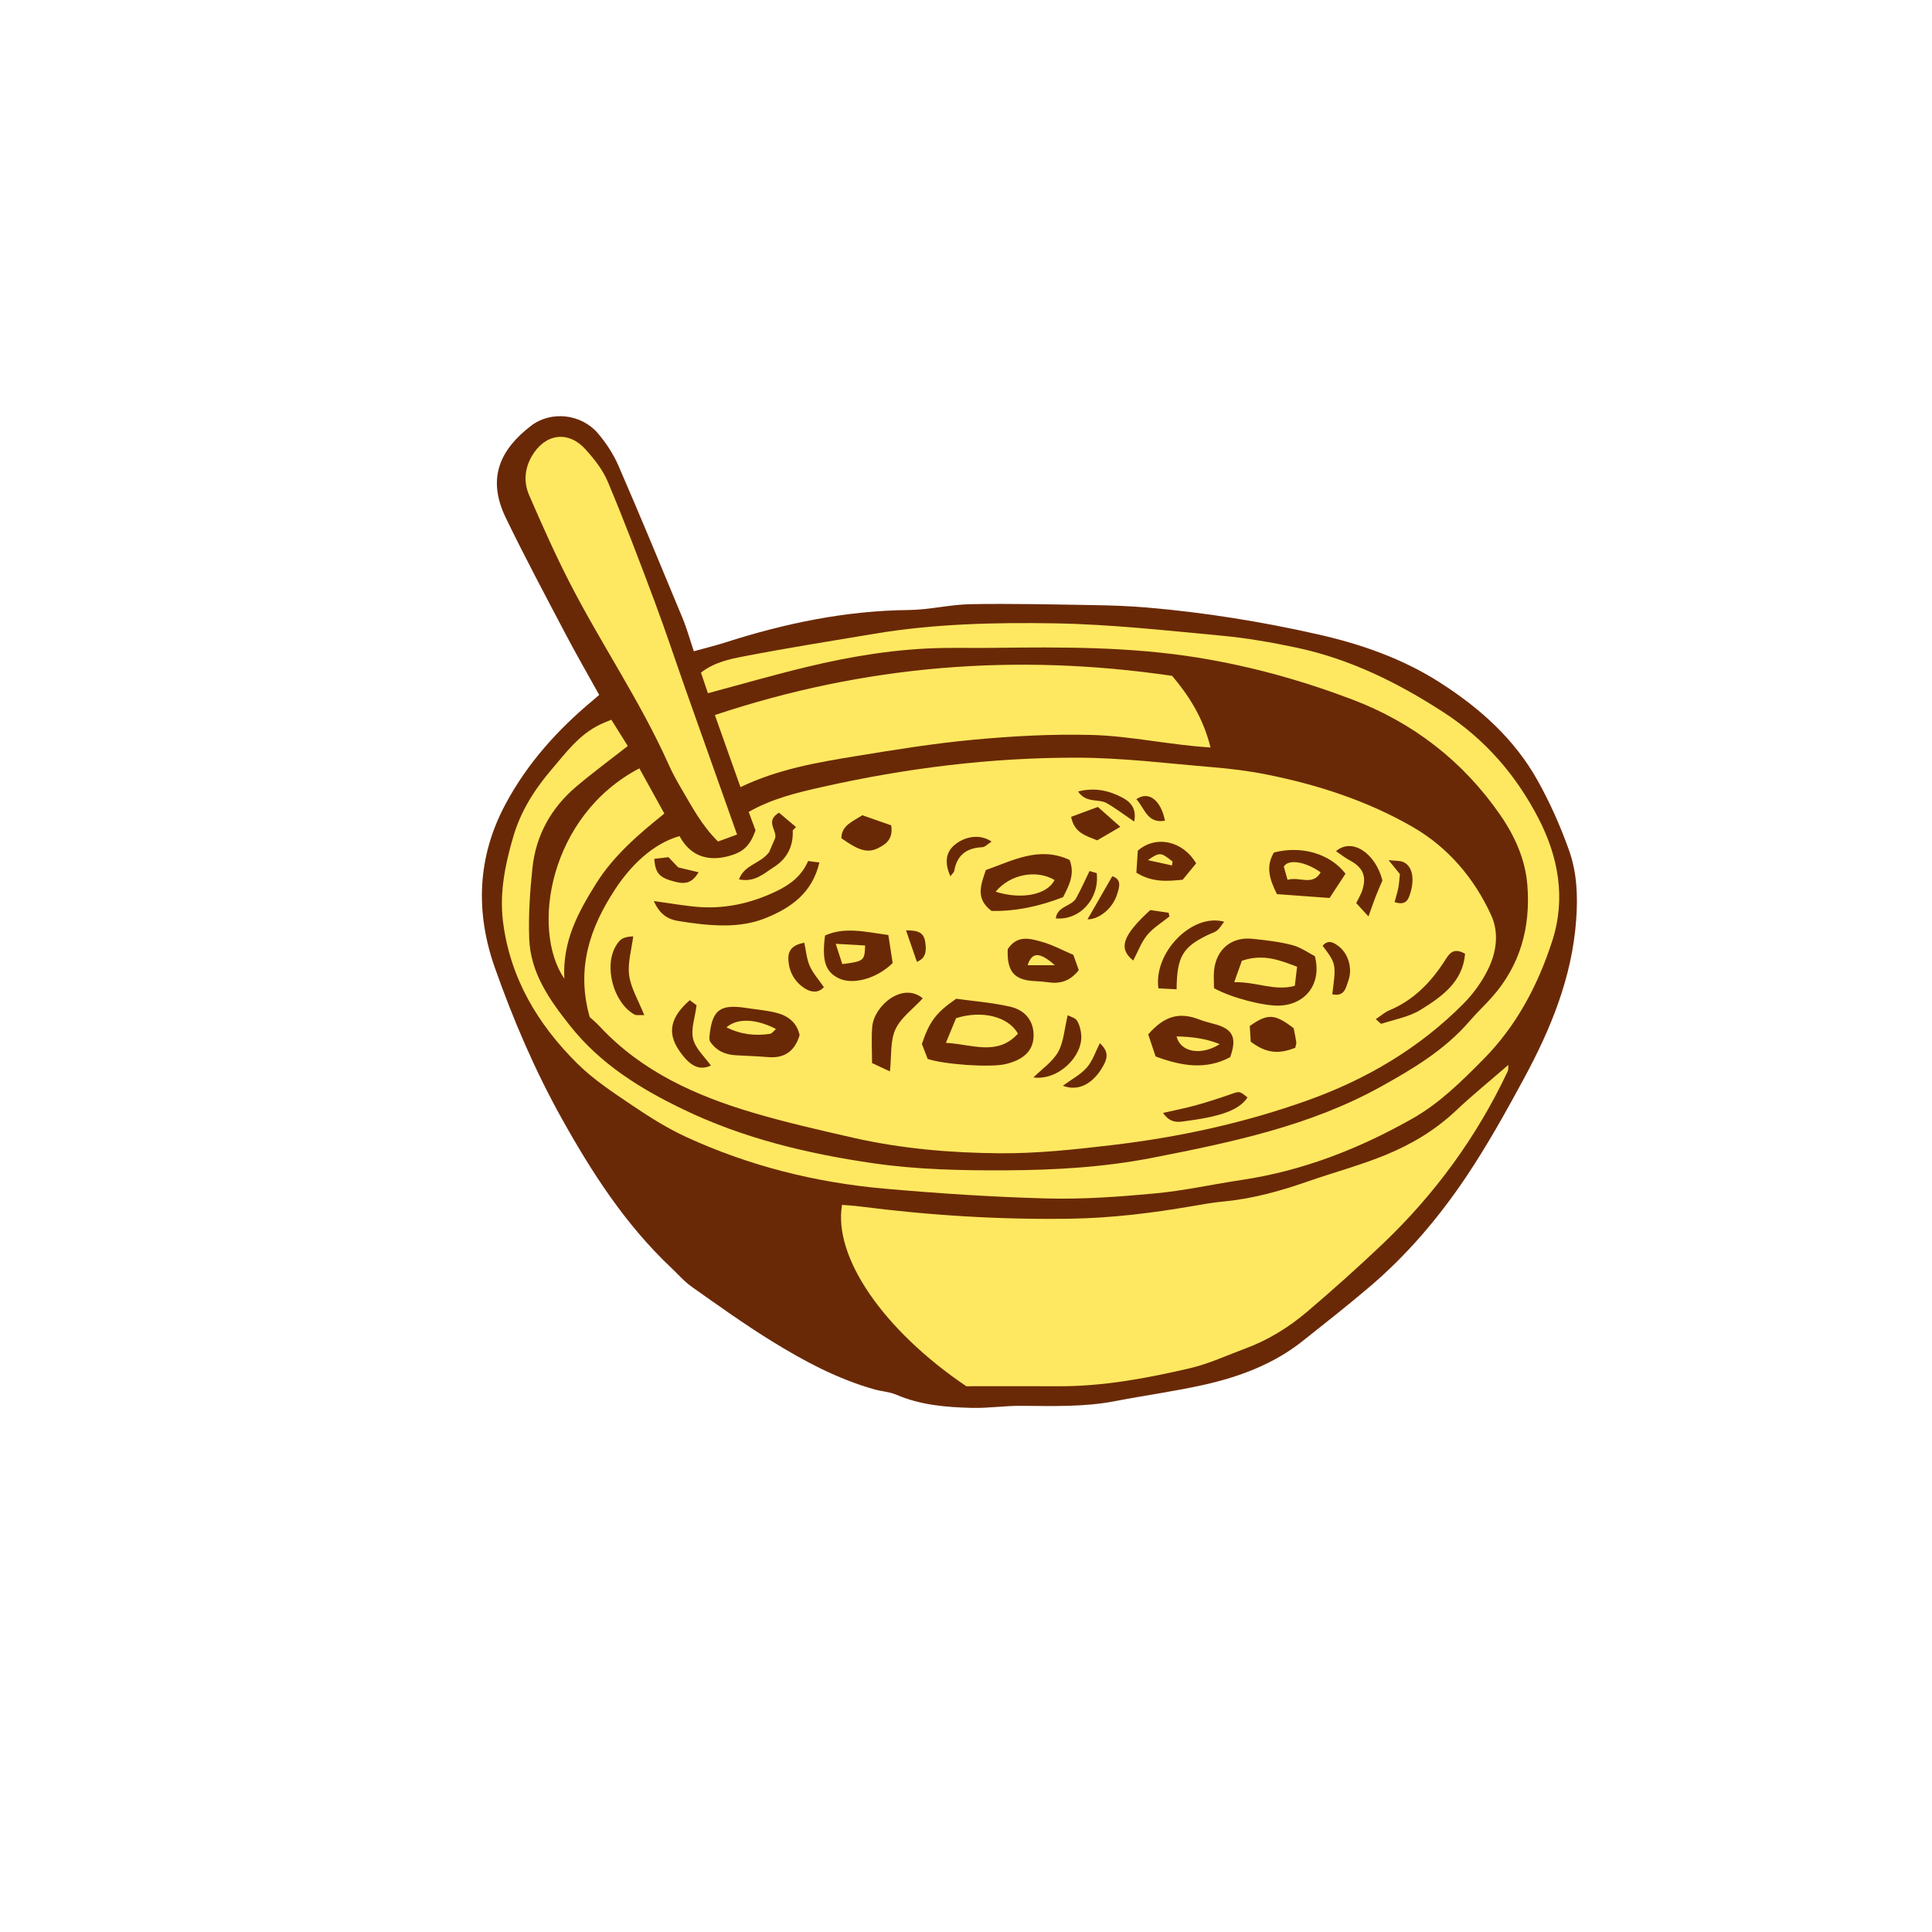 <svg version="1.1" id="svg" xmlns="http://www.w3.org/2000/svg" xmlns:xlink="http://www.w3.org/1999/xlink" x="0px" y="0px"
	 width="200px" height="200px" viewBox="0 0 200 200" enable-background="new 0 0 200 200" xml:space="preserve">
<path class="stroke" fill="#6a2906"  d="M162.412,87.983c-0.88-2.462-1.93-4.831-3.212-7.137c-2.431-4.372-6.026-7.55-10.105-10.168
	c-3.883-2.493-8.189-4.003-12.751-5.029c-5.815-1.308-11.657-2.246-17.579-2.755c-1.906-0.164-3.823-0.227-5.736-0.257
	c-4.181-0.068-8.364-0.166-12.543-0.093c-2.142,0.038-4.277,0.583-6.418,0.605c-6.533,0.067-12.822,1.38-19.004,3.364
	c-0.992,0.318-2.007,0.563-3.241,0.905c-0.421-1.255-0.726-2.371-1.166-3.433c-2.183-5.271-4.363-10.542-6.635-15.774
	c-0.523-1.206-1.278-2.361-2.134-3.361c-1.72-2.007-4.85-2.369-6.94-0.755c-3.087,2.385-4.612,5.32-2.598,9.489
	c1.947,4.029,4.06,7.979,6.141,11.942c1.133,2.157,2.351,4.268,3.537,6.411c-0.323,0.278-0.49,0.428-0.663,0.572
	c-3.65,3.042-6.766,6.497-9.037,10.737c-2.949,5.51-3.111,11.219-1.109,16.904c1.889,5.368,4.137,10.621,6.924,15.622
	c3.133,5.623,6.595,10.984,11.31,15.438c0.718,0.679,1.374,1.447,2.174,2.011c2.708,1.911,5.408,3.849,8.226,5.591
	c3.367,2.082,6.862,3.956,10.713,5.03c0.727,0.203,1.517,0.237,2.2,0.531c2.521,1.084,5.187,1.31,7.866,1.372
	c1.68,0.04,3.367-0.225,5.049-0.215c3.262,0.02,6.519,0.142,9.752-0.485c3.086-0.597,6.211-1.015,9.274-1.707
	c3.649-0.825,7.133-2.133,10.116-4.493c2.328-1.843,4.66-3.684,6.923-5.604c3.888-3.299,7.177-7.167,10.004-11.376
	c2.201-3.277,4.132-6.748,6.013-10.225c2.782-5.143,4.981-10.48,5.405-16.442C163.345,92.704,163.248,90.321,162.412,87.983z"/>
<path fill-rule="evenodd" clip-rule="evenodd" fill="#ffe861" class="fill" d="M61.045,105.287c-1.431-5.07,0.04-9.262,2.614-13.201
	c1.657-2.537,3.966-4.764,6.688-5.535c1.042,1.945,2.746,2.651,4.937,2.108c1.643-0.408,2.346-1.072,2.927-2.701
	c-0.222-0.602-0.456-1.236-0.706-1.91c2.429-1.376,4.987-1.989,7.527-2.562c8.722-1.97,17.572-3.071,26.509-3.052
	c4.648,0.01,9.298,0.594,13.943,0.982c1.856,0.155,3.718,0.382,5.543,0.743c5.344,1.058,10.515,2.733,15.23,5.456
	c3.649,2.107,6.36,5.294,8.116,9.146c0.83,1.82,0.533,3.83-0.333,5.589c-0.632,1.284-1.515,2.514-2.524,3.533
	c-4.589,4.632-10.091,7.865-16.201,10.044c-6.552,2.338-13.325,3.805-20.223,4.615c-3.868,0.455-7.772,0.878-11.657,0.844
	c-5.057-0.043-10.124-0.475-15.083-1.601c-3.463-0.787-6.935-1.578-10.339-2.582c-5.981-1.764-11.585-4.276-15.945-8.963
	C61.712,105.858,61.303,105.525,61.045,105.287z M125.674,102.296c1.788,0.999,5.191,1.866,6.777,1.804
	c2.709-0.106,4.405-2.26,3.663-5.12c-0.634-0.322-1.444-0.912-2.346-1.147c-1.342-0.352-2.746-0.504-4.133-0.649
	c-2.134-0.224-3.706,1.072-3.95,3.222C125.614,101.03,125.674,101.671,125.674,102.296z M96.029,109.614
	c1.625,0.573,6.491,0.926,8.1,0.533c1.755-0.429,2.785-1.299,2.863-2.788c0.081-1.522-0.741-2.771-2.442-3.153
	c-1.906-0.428-3.875-0.579-5.564-0.815c-2.086,1.435-2.765,2.35-3.554,4.678C95.603,108.51,95.81,109.045,96.029,109.614z
	 M73.478,107.775c0.691,1.048,1.633,1.407,2.727,1.469c1.099,0.062,2.199,0.093,3.294,0.187c1.692,0.143,2.765-0.584,3.276-2.271
	c-0.272-1.299-1.2-2.021-2.442-2.326c-1.006-0.248-2.053-0.332-3.081-0.49c-2.754-0.425-3.554,0.207-3.816,3.02
	C73.426,107.476,73.458,107.592,73.478,107.775z M102.645,94.298c2.524,0.057,5.029-0.497,7.405-1.427
	c0.653-1.268,1.234-2.4,0.676-3.849c-3.15-1.47-5.892,0.073-8.67,1.045C101.505,91.666,100.979,93.048,102.645,94.298z
	 M67.681,93.274c0.618,1.383,1.447,1.888,2.516,2.062c0.801,0.131,1.606,0.249,2.413,0.334c2.279,0.237,4.552,0.228,6.709-0.654
	c2.607-1.064,4.772-2.604,5.504-5.732c-0.441-0.058-0.791-0.103-1.166-0.15c-0.681,1.569-1.883,2.45-3.277,3.121
	c-2.677,1.289-5.489,1.899-8.46,1.602C70.613,93.725,69.315,93.501,67.681,93.274z M118.863,107.077
	c0.238,0.713,0.519,1.551,0.764,2.286c2.735,1.017,5.23,1.405,7.721,0.074c0.735-2.062,0.28-2.948-1.743-3.458
	c-0.502-0.127-1.003-0.27-1.486-0.454C122.087,104.75,120.549,105.152,118.863,107.077z M131.874,88.254
	c-0.895,1.513-0.411,2.828,0.312,4.306c1.76,0.129,3.534,0.259,5.454,0.398c0.571-0.871,1.126-1.719,1.646-2.511
	C137.707,88.369,134.696,87.502,131.874,88.254z M91.962,96.795c-2.46-0.345-4.539-0.862-6.557,0.05
	c-0.333,2.619,0.038,3.736,1.392,4.414c1.438,0.72,3.931,0.093,5.61-1.566C92.283,98.882,92.132,97.899,91.962,96.795z
	 M104.32,98.255c-0.097,2.323,0.67,3.208,2.808,3.309c0.463,0.021,0.928,0.055,1.386,0.122c1.242,0.184,2.283-0.128,3.16-1.265
	c-0.173-0.485-0.362-1.013-0.563-1.576c-1.122-0.476-2.157-1.042-3.263-1.35C106.647,97.162,105.315,96.746,104.32,98.255z
	 M95.525,103.348c-2.083-1.742-5.048,0.763-5.232,2.945c-0.102,1.207-0.019,2.43-0.019,3.754c0.654,0.306,1.23,0.575,1.851,0.864
	c0.178-1.629,0.017-3.149,0.565-4.344C93.246,105.354,94.501,104.462,95.525,103.348z M142.426,105.499
	c0.275,0.229,0.486,0.51,0.595,0.475c1.371-0.441,2.864-0.708,4.058-1.45c2.178-1.353,4.348-2.87,4.584-5.79
	c-1.257-0.727-1.671,0.053-2.114,0.74c-1.443,2.241-3.234,4.079-5.748,5.127C143.344,104.792,142.956,105.147,142.426,105.499z
	 M123.823,89.376c-1.353-2.316-4.146-2.96-6.039-1.315c-0.044,0.691-0.099,1.528-0.147,2.276c1.622,1.018,3.173,0.896,4.794,0.732
	C122.91,90.488,123.381,89.914,123.823,89.376z M121.802,102.412c0.031-3.388,0.633-4.376,3.259-5.639
	c0.315-0.151,0.674-0.244,0.938-0.457c0.274-0.222,0.456-0.556,0.723-0.899c-3.3-0.925-7.332,3.181-6.801,6.897
	C120.483,102.343,121.083,102.374,121.802,102.412z M66.694,105.088c-0.62-1.56-1.388-2.803-1.565-4.127
	c-0.173-1.297,0.256-2.675,0.422-4.031c-1.047,0.063-1.358,0.246-1.811,1.017c-1.241,2.114-0.234,5.854,1.929,7.071
	C65.877,105.135,66.193,105.061,66.694,105.088z M134.084,108.466c0.05-0.255,0.13-0.43,0.106-0.589
	c-0.075-0.508-0.189-1.011-0.273-1.439c-1.945-1.497-2.691-1.542-4.542-0.224c0.032,0.519,0.07,1.131,0.101,1.624
	C131.041,109.007,132.303,109.17,134.084,108.466z M141.663,94.869c0.338-0.938,0.536-1.527,0.763-2.105
	c0.23-0.587,0.488-1.162,0.683-1.62c-0.736-2.862-3.172-4.451-4.805-3.031c0.492,0.333,0.922,0.683,1.401,0.938
	c1.382,0.735,1.795,1.642,1.315,3.121c-0.139,0.429-0.385,0.822-0.623,1.316C140.749,93.871,141.083,94.236,141.663,94.869z
	 M71.408,103.542c-2.001,1.732-2.334,3.34-1.172,5.104c1.134,1.722,2.152,2.219,3.355,1.661c-0.641-0.908-1.59-1.745-1.839-2.754
	c-0.251-1.015,0.195-2.203,0.358-3.492C72.003,103.984,71.741,103.789,71.408,103.542z M76.498,91.032
	c1.639,0.34,2.582-0.614,3.614-1.272c1.38-0.879,2.024-2.165,1.952-3.804c0.113-0.113,0.227-0.227,0.339-0.34
	c-0.591-0.5-1.182-0.999-1.759-1.486c-1.482,0.879-0.18,1.819-0.399,2.629c-0.25,0.579-0.5,1.158-0.625,1.451
	C78.683,89.456,77.096,89.466,76.498,91.032z M89.271,84.395c-1.067,0.678-2.15,1.062-2.174,2.376
	c1.817,1.297,2.729,1.559,3.806,1.026c0.853-0.422,1.573-0.974,1.353-2.357C91.331,85.115,90.334,84.768,89.271,84.395z
	 M106.98,111.536c2.57,0.344,5.126-2.185,4.948-4.41c-0.041-0.505-0.176-1.052-0.438-1.473c-0.178-0.288-0.654-0.391-0.963-0.558
	c-0.348,1.444-0.408,2.77-0.989,3.801C108.956,109.929,107.854,110.668,106.98,111.536z M120.395,115.212
	c0.846,1.215,1.775,0.914,2.566,0.81c3.625-0.474,5.372-1.188,6.18-2.414c-0.838-0.685-0.826-0.65-1.737-0.332
	c-1.193,0.416-2.399,0.805-3.616,1.146C122.752,114.71,121.692,114.913,120.395,115.212z M110.882,84.56
	c0.327,1.653,1.488,1.941,2.701,2.431c0.658-0.384,1.375-0.801,2.396-1.396c-0.956-0.846-1.651-1.463-2.326-2.061
	C112.631,83.912,111.829,84.209,110.882,84.56z M83.26,97.589c-1.101,0.201-1.671,0.698-1.65,1.65
	c0.028,1.29,0.614,2.368,1.673,3.061c0.584,0.381,1.371,0.584,2.007-0.109c-0.524-0.764-1.121-1.422-1.464-2.191
	C83.501,99.269,83.442,98.419,83.26,97.589z M117.31,99.434c0.509-0.958,0.845-1.915,1.453-2.644
	c0.628-0.755,1.521-1.289,2.298-1.919c-0.029-0.128-0.058-0.257-0.087-0.385c-0.679-0.099-1.357-0.196-1.899-0.275
	C116.178,96.869,115.753,98.192,117.31,99.434z M112.787,90.169c-0.498,1.019-0.898,1.941-1.387,2.813
	c-0.483,0.86-1.948,0.81-2.103,2.09c2.497,0.217,4.535-2.039,4.236-4.688C113.268,90.308,112.966,90.221,112.787,90.169z
	 M137.917,102.927c1.309,0.28,1.409-0.724,1.656-1.389c0.475-1.284,0-2.832-1.021-3.603c-0.512-0.386-1.074-0.697-1.633-0.027
	C138.327,99.781,138.327,99.781,137.917,102.927z M110.027,112.394c1.498,0.587,2.955-0.11,3.967-1.701
	c0.771-1.213,0.759-1.845-0.137-2.704c-0.446,0.87-0.744,1.83-1.349,2.522C111.866,111.247,110.933,111.728,110.027,112.394z
	 M67.727,88.909c0.121,1.528,0.548,1.958,2.158,2.371c1.158,0.297,1.788,0.062,2.438-0.981c-0.741-0.178-1.454-0.349-2.116-0.508
	c-0.357-0.375-0.67-0.702-1.007-1.056C68.725,88.79,68.283,88.843,67.727,88.909z M117.412,85.049
	c0.282-1.416-0.444-2.072-1.238-2.489c-1.362-0.714-2.833-1.07-4.574-0.625c0.857,1.246,2.106,0.723,2.958,1.204
	C115.478,83.658,116.322,84.31,117.412,85.049z M98.387,90.709c0.211-0.286,0.375-0.41,0.399-0.556
	c0.276-1.626,1.261-2.367,2.875-2.449c0.316-0.016,0.615-0.355,0.984-0.584c-1.142-0.795-2.716-0.593-3.85,0.367
	C97.924,88.224,97.751,89.308,98.387,90.709z M144.918,90.487c-0.056,0.514-0.078,0.974-0.164,1.419
	c-0.092,0.479-0.245,0.944-0.388,1.479c1.221,0.402,1.456-0.311,1.666-1.05c0.412-1.454,0.148-2.678-0.743-3.09
	c-0.359-0.167-0.82-0.116-1.542-0.2C144.252,89.668,144.533,90.013,144.918,90.487z M115.145,90.706
	c-0.884,1.539-1.733,3.017-2.564,4.463c1.182,0.021,2.63-1.131,3.074-2.632C115.849,91.883,116.175,91.052,115.145,90.706z
	 M117.633,82.734c0.858,0.9,1.111,2.562,2.967,2.221C120.159,82.8,118.9,81.852,117.633,82.734z M93.793,96.313
	c0.396,1.147,0.749,2.166,1.125,3.255c0.992-0.385,0.992-1.245,0.854-2.088C95.623,96.573,95.111,96.299,93.793,96.313z"/>
<path fill-rule="evenodd" clip-rule="evenodd" fill="#ffe861" class="fill" d="M100.03,143.502c-8.599-5.815-13.789-13.382-12.863-18.772
	c0.603,0.051,1.226,0.081,1.842,0.16c7.237,0.929,14.501,1.383,21.799,1.269c4.261-0.066,8.473-0.585,12.666-1.31
	c1.032-0.178,2.067-0.366,3.109-0.462c3.041-0.279,5.946-1.087,8.815-2.089c2.638-0.92,5.35-1.646,7.933-2.696
	c2.697-1.095,5.205-2.569,7.36-4.604c1.722-1.625,3.566-3.122,5.452-4.76c-0.021,0.261,0.018,0.486-0.062,0.655
	c-3.191,6.774-7.536,12.726-12.951,17.88c-2.529,2.407-5.137,4.737-7.795,7c-1.911,1.626-4.048,2.947-6.423,3.827
	c-1.91,0.709-3.784,1.589-5.755,2.045c-4.471,1.036-8.988,1.883-13.614,1.859C106.344,143.489,103.146,143.502,100.03,143.502z"/>
<path fill-rule="evenodd" clip-rule="evenodd" fill="#ffe861" class="fill" d="M73.283,71.762c-0.212-0.628-0.447-1.323-0.719-2.133
	c1.335-1.044,2.902-1.386,4.396-1.674c4.515-0.873,9.059-1.599,13.596-2.355c6.175-1.03,12.426-1.173,18.647-1.071
	c5.753,0.095,11.503,0.741,17.243,1.276c2.601,0.241,5.196,0.694,7.755,1.236c5.54,1.173,10.516,3.635,15.254,6.709
	c4.287,2.781,7.488,6.493,9.796,10.944c2.068,3.988,2.861,8.286,1.444,12.691c-1.476,4.589-3.71,8.812-7.127,12.266
	c-2.244,2.268-4.531,4.545-7.34,6.136c-5.512,3.123-11.337,5.407-17.643,6.353c-2.995,0.448-5.966,1.114-8.975,1.398
	c-3.709,0.348-7.452,0.624-11.169,0.527c-5.633-0.146-11.268-0.518-16.883-1.016c-7.124-0.63-14.01-2.354-20.524-5.349
	c-1.947-0.895-3.79-2.058-5.57-3.26c-1.973-1.332-4.006-2.663-5.685-4.325c-4.104-4.062-6.985-8.874-7.71-14.728
	c-0.371-2.99,0.227-5.913,1.065-8.773c0.765-2.611,2.173-4.853,3.938-6.924c1.516-1.777,2.893-3.664,5.077-4.703
	c0.307-0.146,0.626-0.268,1.136-0.483c0.583,0.932,1.149,1.837,1.703,2.723c-1.9,1.49-3.68,2.796-5.357,4.222
	c-2.585,2.199-4.158,5.024-4.513,8.404c-0.254,2.425-0.425,4.882-0.334,7.313c0.132,3.55,2.087,6.323,4.226,9.017
	c3.129,3.942,7.171,6.465,11.666,8.636c6.295,3.04,12.935,4.616,19.748,5.605c4.552,0.66,9.16,0.752,13.775,0.728
	c5.091-0.027,10.152-0.327,15.132-1.303c8.124-1.592,16.259-3.282,23.599-7.349c3.348-1.854,6.669-3.84,9.224-6.821
	c0.715-0.835,1.524-1.587,2.257-2.407c2.969-3.32,4.044-7.276,3.703-11.629c-0.209-2.669-1.298-5.089-2.801-7.264
	c-3.855-5.58-9.031-9.579-15.337-11.97c-5.168-1.959-10.48-3.443-15.98-4.332c-7.065-1.142-14.148-1.099-21.252-1.01
	c-1.69,0.021-3.382-0.015-5.073,0.011c-4.8,0.073-9.51,0.848-14.161,1.965C80.175,69.846,76.878,70.801,73.283,71.762z"/>
<path fill-rule="evenodd" clip-rule="evenodd" fill="#ffe861" class="fill" d="M76.652,81.484c-0.898-2.531-1.73-4.873-2.649-7.463
	c15.468-5.16,31.147-6.438,47.341-4.054c1.745,2.066,3.215,4.363,3.97,7.411c-4.279-0.264-8.241-1.188-12.312-1.296
	c-4.15-0.109-8.255,0.12-12.353,0.506c-4.053,0.381-8.083,1.036-12.104,1.694C84.541,78.937,80.531,79.625,76.652,81.484z"/>
<path fill-rule="evenodd" clip-rule="evenodd" fill="#ffe861" class="fill" d="M76.301,86.391c-0.708,0.258-1.331,0.486-1.972,0.722
	c-1.685-1.658-2.708-3.621-3.821-5.516c-0.472-0.803-0.921-1.625-1.301-2.475c-2.929-6.552-6.999-12.48-10.258-18.85
	c-1.508-2.945-2.856-5.975-4.173-9.012c-0.575-1.327-0.482-2.727,0.278-4.038c1.334-2.304,3.714-2.696,5.504-0.758
	c0.936,1.013,1.841,2.168,2.369,3.423c1.711,4.073,3.28,8.208,4.828,12.349c1.162,3.107,2.2,6.261,3.306,9.39
	C72.767,76.451,74.483,81.271,76.301,86.391z"/>
<path fill-rule="evenodd" clip-rule="evenodd" fill="#ffe861" class="fill" d="M58.419,101.315c-3.501-5.135-1.545-16.91,7.767-21.776
	c0.823,1.489,1.651,2.986,2.587,4.68c-2.65,2.125-5.269,4.368-7.08,7.274C59.895,94.377,58.214,97.383,58.419,101.315z"/>
<path fill-rule="evenodd" clip-rule="evenodd" fill="#ffe861" class="fill" d="M128.559,99.457c2.232-0.749,3.895-0.065,5.714,0.62
	c-0.075,0.639-0.147,1.249-0.233,1.974c-2.109,0.58-3.976-0.432-6.273-0.375C128.131,100.654,128.365,100.001,128.559,99.457z"/>
<path fill-rule="evenodd" clip-rule="evenodd" fill="#ffe861" class="fill" d="M105.379,107.003c-2.15,2.36-4.755,1.093-7.46,0.952
	c0.409-0.992,0.752-1.823,1.052-2.551C101.625,104.551,104.364,105.217,105.379,107.003z"/>
<path fill-rule="evenodd" clip-rule="evenodd" fill="#ffe861" class="fill" d="M75.198,106.352c1.155-0.989,3.07-0.89,5.132,0.169
	c-0.231,0.195-0.406,0.469-0.618,0.501C78.213,107.246,76.753,107.114,75.198,106.352z"/>
<path fill-rule="evenodd" clip-rule="evenodd" fill="#ffe861" class="fill" d="M103.071,92.31c1.497-1.822,4.242-2.321,6.096-1.211
	C108.423,92.609,105.783,93.167,103.071,92.31z"/>
<path fill-rule="evenodd" clip-rule="evenodd" fill="#ffe861" class="fill" d="M121.798,107.287c1.539,0.041,2.987,0.202,4.465,0.8
	C124.37,109.298,122.195,108.95,121.798,107.287z"/>
<path fill-rule="evenodd" clip-rule="evenodd" fill="#ffe861" class="fill" d="M133.287,91.08c-0.178-0.628-0.297-1.046-0.387-1.363
	c0.467-0.838,2.296-0.5,3.816,0.59C135.864,91.755,134.544,90.707,133.287,91.08z"/>
<path fill-rule="evenodd" clip-rule="evenodd" fill="#ffe861" class="fill" d="M87.195,99.804c-0.186-0.572-0.383-1.178-0.682-2.1
	c1.215,0.067,2.129,0.119,3.042,0.17C89.512,99.455,89.44,99.514,87.195,99.804z"/>
<path fill-rule="evenodd" clip-rule="evenodd" fill="#ffe861" class="fill" d="M109.196,99.919c-0.924,0-1.848,0-2.816,0
	C106.825,98.55,107.608,98.509,109.196,99.919z"/>
<path fill-rule="evenodd" clip-rule="evenodd" fill="#ffe861" class="fill" d="M121.327,89.591c-0.772-0.169-1.544-0.339-2.501-0.549
	c1.225-0.847,1.345-0.831,2.557,0.145C121.363,89.321,121.345,89.457,121.327,89.591z"/>
</svg>
